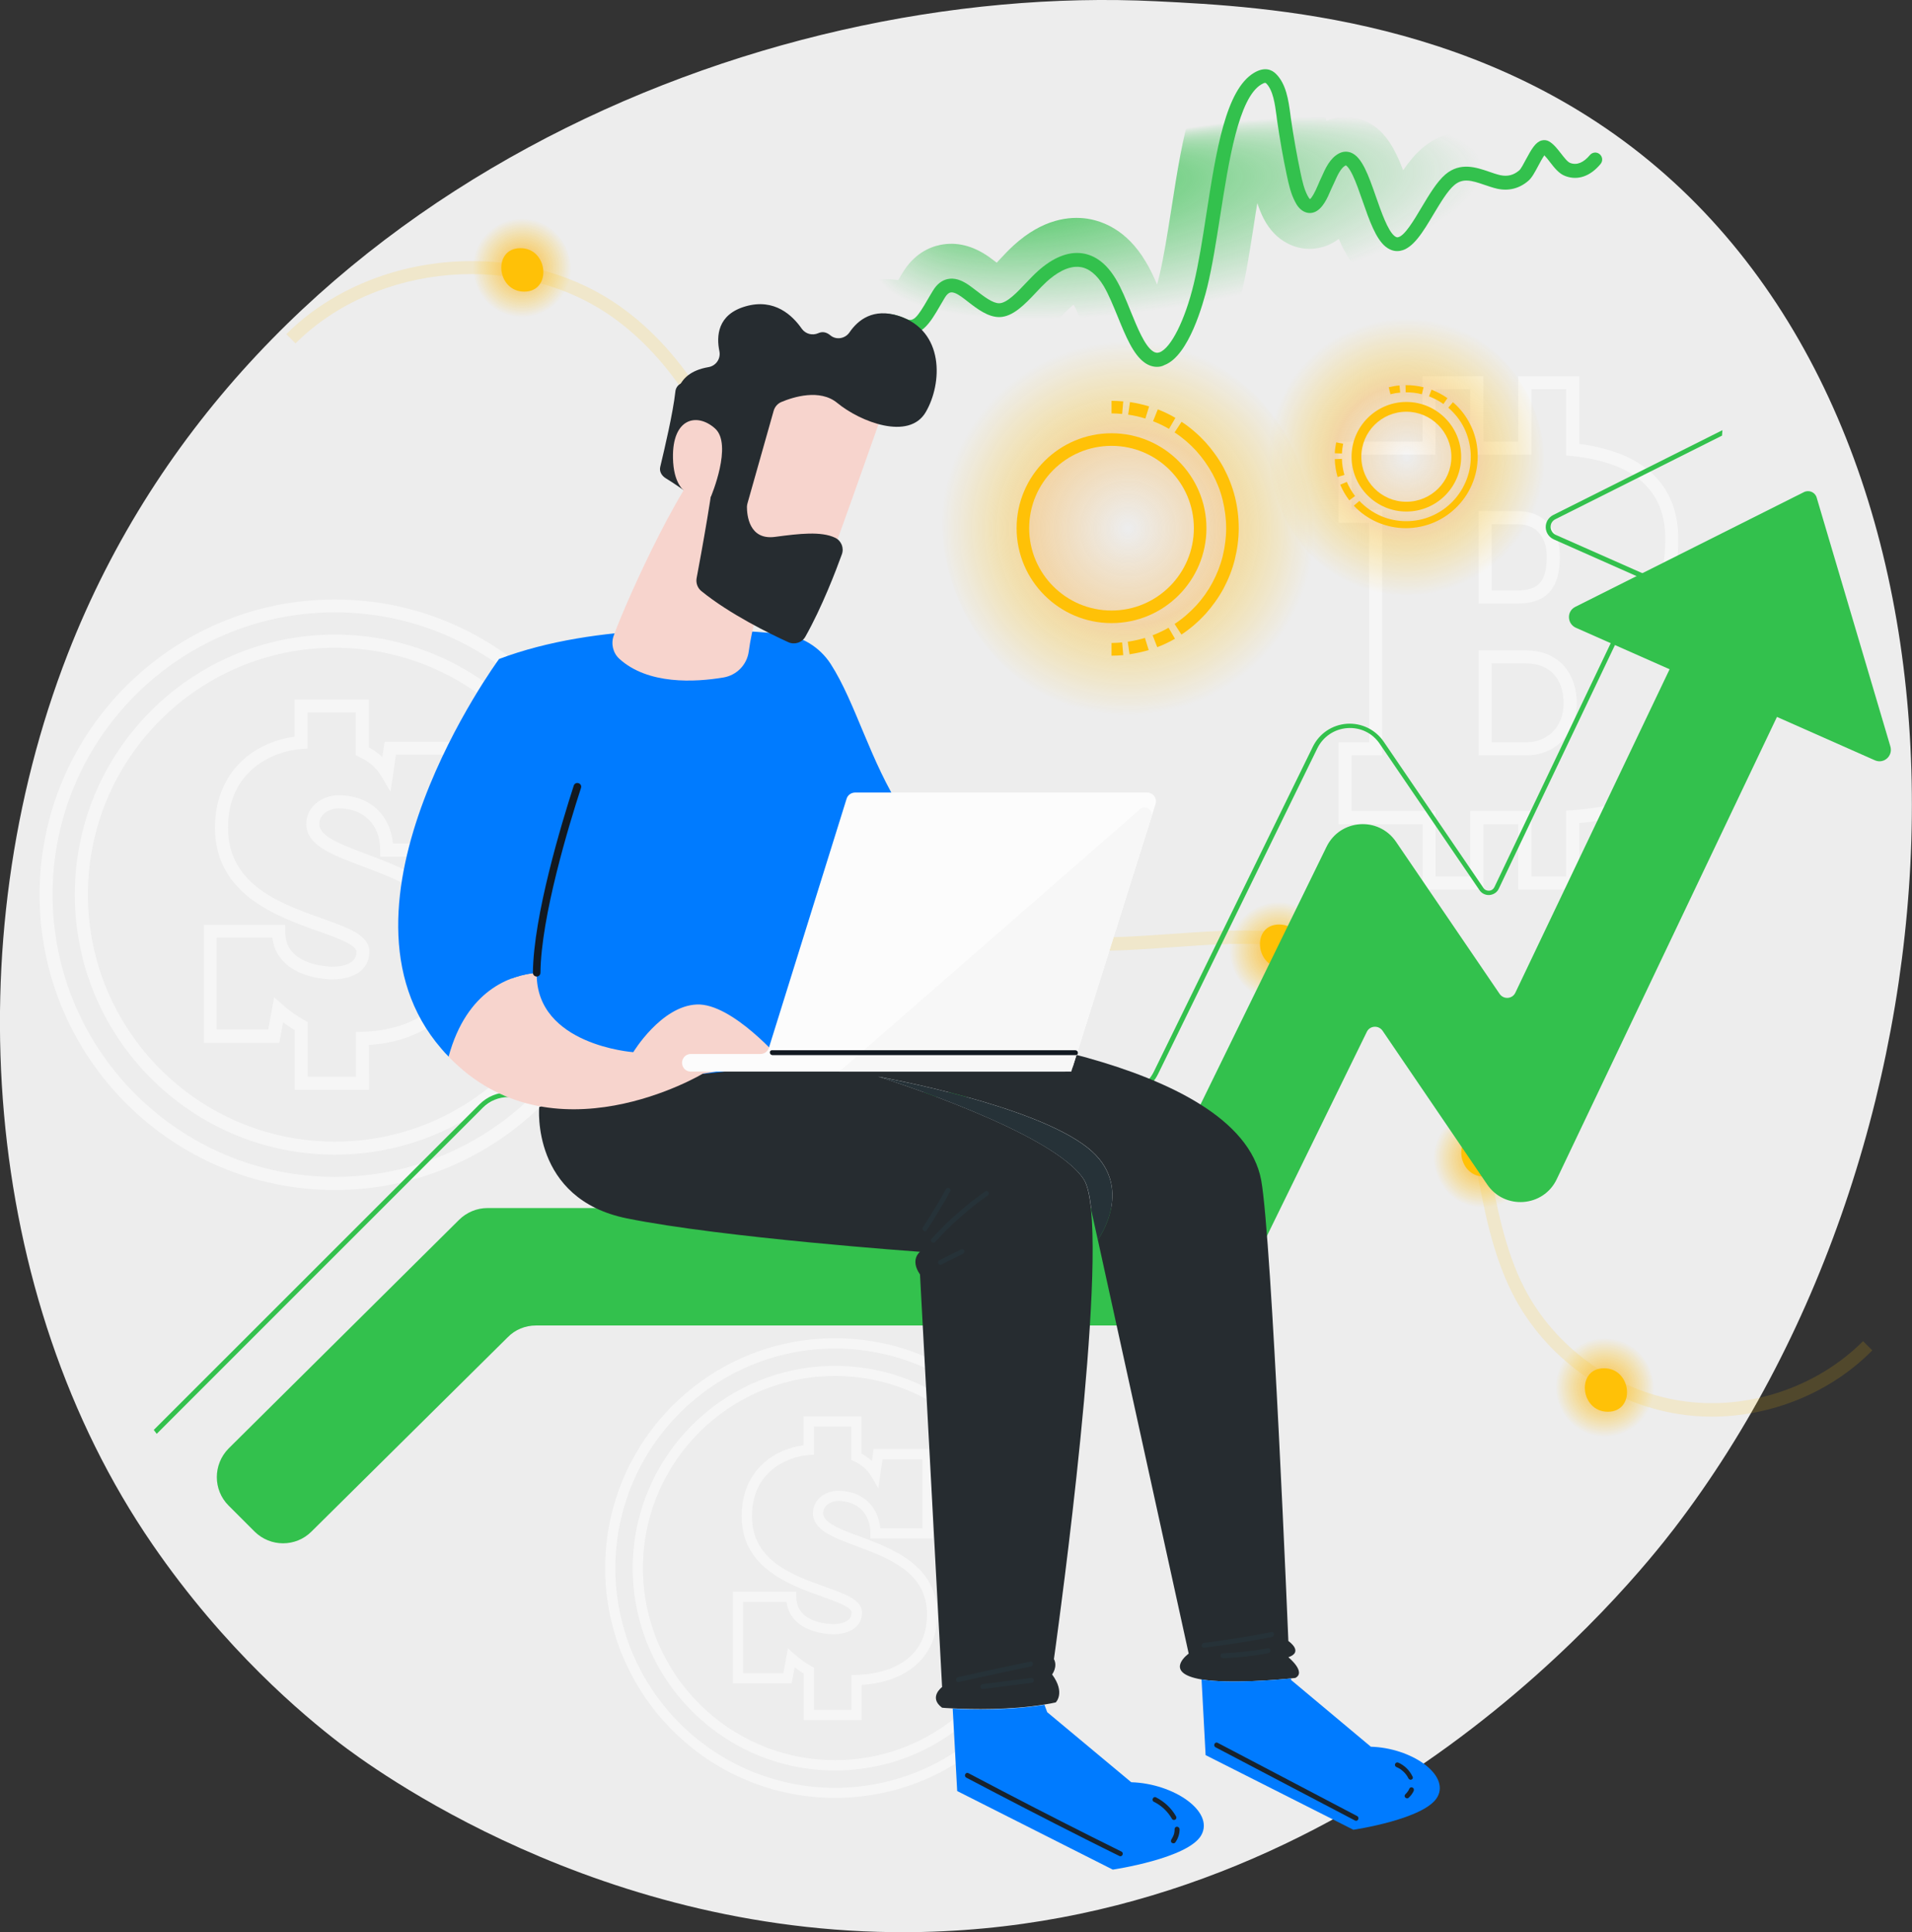<?xml version="1.0" encoding="utf-8"?>
<!-- Generator: Adobe Illustrator 24.0.2, SVG Export Plug-In . SVG Version: 6.00 Build 0)  -->
<svg version="1.1" id="Слой_1" xmlns="http://www.w3.org/2000/svg" xmlns:xlink="http://www.w3.org/1999/xlink" x="0px" y="0px"
	 width="1367.7px" height="1382.1px" viewBox="0 0 1367.7 1382.1" style="enable-background:new 0 0 1367.7 1382.1;"
	 xml:space="preserve">
<rect x="0" y="0" width="1367.7" height="1382.1" fill="#333333" stroke="none"/>
<style type="text/css">
	.st0{fill:#EDEDED;}
	.st1{opacity:0.5;}
	.st2{fill:#FFFFFF;}
	.st3{opacity:0.5;fill:#FFFFFF;enable-background:new    ;}
	.st4{opacity:0.15;}
	.st5{fill:#FFC107;}
	.st6{fill:url(#SVGID_1_);}
	.st7{fill:url(#SVGID_2_);}
	.st8{fill:url(#SVGID_3_);}
	.st9{fill:url(#SVGID_4_);}
	.st10{fill:url(#SVGID_5_);}
	.st11{fill:url(#SVGID_6_);}
	.st12{fill:#33C14D;}
	.st13{fill:url(#SVGID_7_);}
	.st14{fill:#D9ECF4;}
	.st15{fill:#262C30;}
	.st16{fill:#263238;}
	.st17{fill:#007BFF;}
	.st18{fill:#18232D;}
	.st19{fill:#F7D4CD;}
	.st20{fill:#121921;}
	.st21{fill:#FCFCFC;}
	.st22{fill:#F7F7F7;}
</style>
<path class="st0" d="M48.4,467.9C176.6,138.5,538.9-13.3,827.2,0.9c78.8,3.9,237.1,11.7,364.3,124.2
	c244.3,216.1,223.3,685.5,5.8,968.6c-28,36.4-222.2,281-537.3,288.2c-230.6,5.3-396.8-119.6-417.1-135.1
	c-25.6-19.7-81.9-66.5-133.9-142.2C-13.1,927-31.7,673.8,48.4,467.9z"/>
<g class="st1">
	<g>
		<path class="st2" d="M239.5,851.2C123,851.2,28.3,756.4,28.3,640c0-116.5,94.8-211.2,211.2-211.2c116.5,0,211.2,94.8,211.2,211.2
			C450.8,756.4,356,851.2,239.5,851.2z M239.5,438c-111.3,0-201.9,90.6-201.9,201.9s90.6,201.9,201.9,201.9s201.9-90.6,201.9-201.9
			S350.8,438,239.5,438z"/>
	</g>
	<g>
		<path class="st2" d="M239.5,825.9c-102.6,0-186-83.4-186-186s83.4-186,186-186s186,83.4,186,186S342.1,825.9,239.5,825.9z
			 M239.5,463.3c-97.4,0-176.6,79.2-176.6,176.6s79.2,176.7,176.6,176.7S416.1,737.4,416.1,640S336.9,463.3,239.5,463.3z"/>
	</g>
	<g>
		<g>
			<path class="st2" d="M264,779.5h-53.2v-42.7c-2.9-1.7-5.6-3.6-8.3-5.6l-2.7,14.7h-54v-84.3H204v4.7c0,20.4,20.8,24.5,33.2,25.2
				c6.5,0,17.8-1.4,17.8-10.6c0-5.1-14-10.1-27.5-14.9c-29.3-10.4-73.7-26.2-73.7-73.8c0-40.3,27.9-61.4,56.9-65.2v-26.6h53.2v34.2
				c3.6,2,6.8,4.3,9.6,6.9l1.6-10.9h54.2v82.2H272v-4.7c0-18.1-11.7-29.9-29.9-29.9c-5.5,0-13.7,3.6-13.7,11.2
				c0,8.9,15.6,14.7,33.7,21.5c30,11.2,71.2,26.6,71.2,71.6c0,44.9-35,62.8-69.4,64.9L264,779.5L264,779.5z M220.1,770.1h34.5v-32
				l4.6-0.1c15.2-0.3,64.8-5.2,64.8-55.7c0-38.5-34.6-51.4-65.1-62.8c-21.3-8-39.8-14.8-39.8-30.2c0-12.7,12-20.5,23-20.5
				c21.9,0,37,13.7,39,34.5h38.8v-63.5h-36.7l-3.8,26.6l-6.8-11.5c-3.3-5.6-8.5-10.1-15.4-13.4l-2.7-1.3v-30.6H220v25.8l-4.3,0.3
				c-19.5,1.4-52.6,14.9-52.6,56.3c0,41,37.4,54.3,67.4,65c18.8,6.7,33.7,12,33.7,23.7c0,12.5-10.2,19.9-27.4,19.9
				c-24.5-1.3-39.8-12.3-42-29.9H155v65.6h36.9l4.2-23l6.2,5.5c5,4.4,10,7.9,15.4,10.9l2.4,1.3L220.1,770.1L220.1,770.1z"/>
		</g>
	</g>
</g>
<path class="st3" d="M1129.6,636.3h-43.5v-46.8h-25v46.8h-43.5v-46.8h-60.1V531h21.9V374h-21.9v-58.1h60.1v-46.8h43.5v46.8h25v-46.8
	h43.5v48.4c58.4,7.6,70.9,40.8,70.9,67.8c0,30.1-7.9,46.5-29.3,58c26.9,11.5,42.1,34.6,42.1,64.9c0,50.5-25.9,75.5-83.7,80.5V636.3z
	 M1095.5,626.9h24.8v-47.1l4.4-0.3c55.6-3.8,79.3-25.1,79.3-71.5c0-40.8-29.1-54.9-46.5-59.8l-13.3-3.7l12.9-5.1
	c25.8-10.3,34.1-23.5,34.1-54.3c0-34.5-22.4-54.3-66.7-58.9l-4.2-0.4v-47.4h-24.8v46.8h-43.8v-46.8h-24.8v46.8h-60.1v39.4h21.9
	v175.7h-21.9v39.8h60.1v46.8h24.8v-46.8h43.8L1095.5,626.9L1095.5,626.9z M1092.6,540.3h-34.9v-75.1h33.8c22.1,0,36.4,14.9,36.4,38
	C1127.9,527.2,1109.7,540.3,1092.6,540.3z M1067,530.9h25.5c12.9,0,26-9.6,26-27.8c0-17.9-10.1-28.6-27.1-28.6H1067V530.9z
	 M1085.4,431.7h-27.7v-66.1h28.5c1.9,0,3.8,0.2,5.5,0.5c14.8,2.4,24.1,14.6,24.1,31.8c0,13.1-2.5,30.9-24.4,33.5
	C1089.6,431.6,1087.6,431.7,1085.4,431.7z M1067,422.4h18.4c1.8,0,3.4-0.1,4.8-0.3c11.7-1.4,16.2-8.2,16.2-24.2
	c0-12.4-6.1-20.9-16.4-22.6c-1.2-0.2-2.5-0.3-3.9-0.3H1067V422.4z"/>
<g class="st4">
	<path class="st5" d="M1224.5,1013.3c-8,0-16.1-0.6-24-1.9c-49.9-7.8-95.3-40.6-118.3-85.6c-14.8-28.9-20.9-62.1-26.8-94.1
		c-8.4-45.7-16.3-88.9-47.5-119.2c-29.7-28.7-75.1-40.4-143-36.7c-8.5,0.5-17.1,1.1-25.8,1.7c-43.7,3.1-88.9,6.3-130.6-9
		c-49.9-18.2-93-63.6-121.5-127.9c-15.1-34.2-25.5-70.7-35.5-106c-5.9-20.9-12.1-42.4-19.1-63.3c-23.1-68.2-53.7-115.3-93.6-144
		c-67-48-169-39.8-227.4,18.3l-6.6-6.6c61.5-61.2,169-69.9,239.5-19.3c41.6,29.8,73.3,78.4,97,148.6c7.1,21,13.3,42.7,19.2,63.7
		c9.9,35,20.2,71.1,35.1,104.7c27.4,61.9,68.6,105.5,116.1,122.9c39.8,14.5,84,11.4,126.7,8.4c8.7-0.6,17.3-1.2,25.9-1.7
		c44.4-2.4,108.4-1,150,39.3c33.4,32.4,42,79.1,50.2,124.2c5.8,31.4,11.7,63.9,25.9,91.5c21.8,42.3,64.5,73.2,111.5,80.6
		s97.1-8.9,130.8-42.6l6.6,6.6C1309.3,996.3,1266.9,1013.3,1224.5,1013.3z"/>
</g>
<radialGradient id="SVGID_1_" cx="1147.988" cy="44.41" r="35.312" gradientTransform="matrix(1 0 0 1 0 948)" gradientUnits="userSpaceOnUse">
	<stop  offset="1.629066e-02" style="stop-color:#FBB03B;stop-opacity:0.9"/>
	<stop  offset="0.123" style="stop-color:#FCB332;stop-opacity:0.803"/>
	<stop  offset="0.444" style="stop-color:#FEBB1A;stop-opacity:0.509"/>
	<stop  offset="0.744" style="stop-color:#FFBF0C;stop-opacity:0.234"/>
	<stop  offset="1" style="stop-color:#FFC107;stop-opacity:0"/>
</radialGradient>
<path class="st6" d="M1146.6,956.9c-10.1,0-19.1,3.9-25.4,11.1c-5.4,6.1-8.3,14.2-8.3,22.8c0,18.3,13.6,37.1,36.4,37.1
	c10.1,0,19.1-3.9,25.4-11.1c5.4-6.1,8.3-14.2,8.3-22.8C1183.1,975.8,1169.4,956.9,1146.6,956.9z"/>
<radialGradient id="SVGID_2_" cx="806.738" cy="-569.94" r="133.678" gradientTransform="matrix(1 0 0 1 0 948)" gradientUnits="userSpaceOnUse">
	<stop  offset="1.024209e-02" style="stop-color:#FBB03B;stop-opacity:0"/>
	<stop  offset="0.519" style="stop-color:#FBB03B;stop-opacity:0.4"/>
	<stop  offset="0.55" style="stop-color:#FCB42E;stop-opacity:0.374"/>
	<stop  offset="0.606" style="stop-color:#FDBA1C;stop-opacity:0.328"/>
	<stop  offset="0.675" style="stop-color:#FEBE10;stop-opacity:0.271"/>
	<stop  offset="0.768" style="stop-color:#FFC009;stop-opacity:0.193"/>
	<stop  offset="1" style="stop-color:#FFC107;stop-opacity:0"/>
</radialGradient>
<path class="st7" d="M801.6,243.5c-38.3,0-72.5,14.9-96.2,42c-20.3,23.2-31.5,53.9-31.5,86.5c0,69.1,51.6,140.6,137.9,140.6
	c38.3,0,72.5-14.9,96.2-42c20.3-23.2,31.5-53.9,31.5-86.5C939.5,315,887.9,243.5,801.6,243.5z"/>
<radialGradient id="SVGID_3_" cx="1006.227" cy="-621.04" r="99.171" gradientTransform="matrix(1 0 0 1 0 948)" gradientUnits="userSpaceOnUse">
	<stop  offset="1.024209e-02" style="stop-color:#FBB03B;stop-opacity:0"/>
	<stop  offset="0.519" style="stop-color:#FBB03B;stop-opacity:0.4"/>
	<stop  offset="0.55" style="stop-color:#FCB42E;stop-opacity:0.374"/>
	<stop  offset="0.606" style="stop-color:#FDBA1C;stop-opacity:0.328"/>
	<stop  offset="0.675" style="stop-color:#FEBE10;stop-opacity:0.271"/>
	<stop  offset="0.768" style="stop-color:#FFC009;stop-opacity:0.193"/>
	<stop  offset="1" style="stop-color:#FFC107;stop-opacity:0"/>
</radialGradient>
<path class="st8" d="M1002.4,227.1c-28.4,0-53.8,11.1-71.3,31.2c-15.1,17.2-23.3,40-23.3,64.2c0,51.2,38.3,104.4,102.3,104.4
	c28.4,0,53.8-11.1,71.3-31.2c15.1-17.2,23.3-40,23.3-64.2C1104.8,280.1,1066.5,227.1,1002.4,227.1z"/>
<radialGradient id="SVGID_4_" cx="1060.688" cy="-119.49" r="35.276" gradientTransform="matrix(1 0 0 1 0 948)" gradientUnits="userSpaceOnUse">
	<stop  offset="1.629066e-02" style="stop-color:#FBB03B;stop-opacity:0.9"/>
	<stop  offset="0.123" style="stop-color:#FCB332;stop-opacity:0.803"/>
	<stop  offset="0.444" style="stop-color:#FEBB1A;stop-opacity:0.509"/>
	<stop  offset="0.744" style="stop-color:#FFBF0C;stop-opacity:0.234"/>
	<stop  offset="1" style="stop-color:#FFC107;stop-opacity:0"/>
</radialGradient>
<path class="st9" d="M1059.3,793c-10.1,0-19.1,3.9-25.4,11.1c-5.4,6.1-8.3,14.2-8.3,22.8c0,18.3,13.6,37.1,36.4,37.1
	c10.1,0,19.1-3.9,25.4-11.1c5.4-6.1,8.3-14.2,8.3-22.8C1095.8,811.9,1082.1,793,1059.3,793z"/>
<radialGradient id="SVGID_5_" cx="914.688" cy="-267.59" r="35.276" gradientTransform="matrix(1 0 0 1 0 948)" gradientUnits="userSpaceOnUse">
	<stop  offset="1.629066e-02" style="stop-color:#FBB03B;stop-opacity:0.9"/>
	<stop  offset="0.123" style="stop-color:#FCB332;stop-opacity:0.803"/>
	<stop  offset="0.444" style="stop-color:#FEBB1A;stop-opacity:0.509"/>
	<stop  offset="0.744" style="stop-color:#FFBF0C;stop-opacity:0.234"/>
	<stop  offset="1" style="stop-color:#FFC107;stop-opacity:0"/>
</radialGradient>
<path class="st10" d="M913.3,644.9c-10.1,0-19.1,3.9-25.4,11.1c-5.4,6.1-8.3,14.2-8.3,22.8c0,18.3,13.6,37.1,36.4,37.1
	c10.1,0,19.1-3.9,25.4-11.1c5.4-6.1,8.3-14.2,8.3-22.8C949.7,663.8,936.1,644.9,913.3,644.9z"/>
<g>
	
		<radialGradient id="SVGID_6_" cx="1092.606" cy="-4399.104" r="250.554" fx="842.143" fy="-4392.36" gradientTransform="matrix(0.561 0.103 -0.66 0.27 -2673.006 1231.086)" gradientUnits="userSpaceOnUse">
		<stop  offset="0" style="stop-color:#33C14D"/>
		<stop  offset="1" style="stop-color:#33C14D;stop-opacity:0"/>
	</radialGradient>
	<path class="st11" d="M1160.3,91.2c-8.9-7.4-20.8-8.8-30.8-4.6c-2.5-2.5-5.5-4.9-9.1-7c-5.1-2.9-10.8-4.4-16.5-4.3l-2.5-2.5
		l-2.1,2.9c-1.2,0.2-2.4,0.5-3.6,0.8c-12.9,3.6-19.5,13.4-24.4,22.2c-10.9-3.7-33.2-10.1-53.6,7c-5.4,4.5-9.9,10.2-14,16.1
		c-5.9-15.5-13.3-29.9-28.5-35.8c-8.7-3.4-18-3.2-26.5,0.4c-0.3-1.7-0.5-3.5-0.8-5.2c-0.1-0.9-0.2-1.8-0.4-2.7v-0.1
		c-1.6-12-4-30.2-17.7-43.5c-12.4-12.1-30-13.7-45.9-4.2c-30.3,18.1-37.6,64.8-46,118.8c-2.8,17.7-5.4,34.3-8.6,47.8
		c-0.5,2.2-1.1,4.3-1.6,6.3c-2.5-5.9-5.2-11.7-8.5-17c-13.1-21.8-29.9-28.4-41.6-30.2c-12.4-1.8-31.6,0-52.6,19.2
		c-3.4,3.1-6.6,6.5-9.5,9.6c-0.7,0.8-1.6,1.7-2.5,2.7c-1.7-1.3-3.6-2.7-5.5-4.1c-11.5-8.1-23.3-11-35-8.6c-7.8,1.6-18.7,6.4-26.9,20
		c-1.1,1.8-2.1,3.5-3.1,5.2c-10.1-1.7-19.7-0.5-28.8,3.8c-8.5,4-15.2,10-21.8,16.6c-18-16.7-37.6-17.6-51.3-16.6
		c-8,0.6-15.3,4.2-20.5,10.3c-5.3,6.1-7.8,13.8-7.3,21.8c0.6,8,4.2,15.3,10.3,20.6c6.1,5.2,13.8,7.8,21.8,7.2
		c5.5-0.4,5.6-0.3,7.9,2.6c10.5,12.8,22.8,19.6,36.6,20.1c14.4,0.6,27.8-5.7,40.8-19.2c1.2-1.2,3.8-3.9,6.1-6.2
		c14.3,5.4,28.9,2.8,40.6-7.3c3.9-3.3,7-7.2,9.8-11.1c7.6,4.9,17.1,9.3,28.5,9.1c20.2-0.4,33.9-14.9,43.9-25.6
		c2.3-2.5,4.5-4.8,6.3-6.4c0.9-0.9,1.8-1.6,2.6-2.1c2.5,4.3,5.4,11.3,8.1,18.1c6.8,16.7,13.9,34,28.1,44c7,4.9,15,7.5,23.2,7.5
		c4.8,0,9.6-0.9,14.2-2.6c14.2-5.4,25.6-18.3,34.9-39.5c5.8-13.3,9.5-27,11.2-33.9c3.8-15.8,6.6-33.7,9.5-52.6
		c0.7-4.5,1.4-9.1,2.2-13.7c1.2,3.6,2.6,7.3,4.5,11c4.2,8.1,9.9,14.1,17.1,17.8c8.6,4.5,18.3,5.1,27.3,1.9c3.5-1.3,6.6-3,9.4-5.1
		c4.3,10.1,9.5,19.1,17.5,25.5c8.9,7.2,19.8,10.1,30.6,8.1c20.4-3.7,31.3-21.9,40.8-38c1.8-3,4.2-7.1,6.4-10.4
		c0.1,0,0.2,0.1,0.3,0.1c3.3,1.1,7.4,2.5,11.9,3.5c15.8,3.5,31.3-0.3,43.6-10.8c0.8,0.3,1.5,0.6,2.3,0.9
		c18.8,6.7,38.5,0.7,52.7-16.2C1174.7,120.7,1173,101.8,1160.3,91.2z"/>
	<path class="st12" d="M827.6,262.4c-3,0-6-1-8.8-3c-8.2-5.8-13.6-19-19.3-33c-3.2-7.8-6.5-15.9-10-21.8
		c-4.9-8.1-10.5-12.7-16.7-13.6c-8.9-1.3-17.9,4.9-24,10.4c-2.4,2.2-5,4.9-7.6,7.7c-8.1,8.6-16.6,17.5-26.2,17.7
		c-8.1,0.1-15.8-5.7-22.6-11c-1.7-1.3-3.3-2.6-4.9-3.7c-3.3-2.3-5.8-3.3-7.6-2.9c-1.4,0.3-2.8,1.6-4.1,3.8c-1.1,1.9-2.2,3.8-3.3,5.6
		c-7.1,12.3-14.5,25-28.6,18.5c-12.1-5.6-16.1-3-31.4,12.9c-7.9,8.2-14.9,11.9-21.9,11.6c-6.4-0.3-12.4-3.9-18.2-11
		c-8.8-10.8-17.7-12.5-29-11.7c-2.8,0.2-5.1-1.9-5.3-4.6c-0.2-2.8,1.9-5.1,4.6-5.3c12.2-0.9,25.3,0.4,37.5,15.3
		c3.9,4.8,7.5,7.2,10.9,7.4c3.9,0.2,8.5-2.6,14.3-8.6c14-14.5,23.2-24.1,42.8-15c5.1,2.4,7.8-0.7,15.7-14.4c1.1-1.8,2.2-3.8,3.4-5.7
		c2.8-4.7,6.4-7.5,10.6-8.4c4.7-1,9.7,0.5,15.4,4.5c1.7,1.2,3.5,2.6,5.2,3.9c5.5,4.2,11.7,9,16.3,8.9c5.5-0.1,12.8-7.8,19.2-14.6
		c2.7-2.8,5.5-5.8,8.2-8.2c10.9-9.9,22-14.4,32.1-12.9c9.3,1.4,17.3,7.5,23.8,18.3c4,6.6,7.4,15,10.7,23.2c4.9,12,10,24.5,15.8,28.5
		c1.7,1.2,3.2,1.4,4.9,0.8c8.2-3.1,18.2-23.2,24.4-48.9c3.5-14.5,6.2-31.6,9-49.8c7.1-45.8,13.9-89.1,34.1-101.2
		c7.7-4.6,12.7-2.2,15.6,0.6c7.5,7.3,9.1,19.3,10.4,28.9c0.1,1.1,0.3,2.1,0.4,3.1c1.9,13,4.2,26.1,6.9,38.9c1.3,6.1,2.5,11.5,5,16.3
		c0.7,1.3,1.2,2.1,1.8,2.5c1.3-1,3.3-4.4,5.8-10.3c0.4-1,0.8-1.9,1.1-2.6c0.4-0.9,0.9-1.9,1.4-3c2.6-5.9,5.9-13.3,12.3-16.7
		c2.8-1.5,5.8-1.7,8.7-0.6c7.9,3.1,12.5,16.2,17.8,31.4c4,11.4,8.5,24.3,13.3,28.2c1.4,1.1,2.2,1,2.5,0.9
		c4.7-0.8,11.5-12.3,16.9-21.4c5.4-9,10.9-18.3,17.1-23.6c10.6-8.9,22-5,31.1-1.9c2.8,1,5.5,1.9,8.1,2.5c5.2,1.1,9.6,0,13.6-3.5
		c1.1-0.9,3.3-5,4.7-7.7c4.1-7.6,6.9-12.4,11.2-13.6c1.8-0.5,3.7-0.3,5.3,0.6c3.5,2,6.1,5.5,8.7,8.8c2.2,2.8,4.6,6,6.6,6.7
		c4.7,1.7,9.4-0.2,14-5.7c1.8-2.1,4.9-2.4,7-0.6c2.1,1.8,2.4,4.9,0.6,7c-7.3,8.8-16.2,11.9-25,8.7c-4.8-1.7-8-6-11.2-10.1
		c-1.3-1.7-2.7-3.5-4-4.8c-1.4,2-3.2,5.3-4.4,7.6c-2.4,4.5-4.5,8.4-6.9,10.5c-6.4,5.6-14.1,7.6-22.4,5.8c-3.1-0.7-6.2-1.8-9.2-2.8
		c-9.3-3.2-15.4-4.9-21.4,0.1c-4.9,4.1-10,12.7-15,21c-7.5,12.6-14.6,24.5-23.8,26.1c-2.6,0.5-6.4,0.3-10.5-3
		c-7-5.7-11.6-18.8-16.4-32.6c-2.4-6.9-4.7-13.5-7.1-18.5c-3-6.2-4.7-6.9-4.9-7c0,0-0.1,0-0.3,0.1c-3.4,1.8-5.9,7.5-7.9,12
		c-0.5,1.1-1,2.2-1.5,3.2c-0.3,0.6-0.6,1.3-1,2.2c-2.3,5.5-5.9,13.8-11.9,16c-2.5,0.9-5,0.7-7.4-0.5c-3.3-1.7-5.2-4.8-6.3-7
		c-3.1-5.9-4.5-12.3-5.9-18.8c-2.8-13.1-5.1-26.4-7-39.6c-0.1-1-0.3-2.1-0.4-3.2c-1.1-8.1-2.4-18.2-7.4-23.1
		c-0.4-0.3-0.8-0.8-3.5,0.8C886,70.1,879,115,872.8,154.6c-2.9,18.4-5.6,35.8-9.2,50.6c-2.8,11.4-13.1,49.3-30.6,55.9
		C831.2,262.1,829.4,262.4,827.6,262.4z"/>
</g>
<radialGradient id="SVGID_7_" cx="373.388" cy="-756.39" r="35.276" gradientTransform="matrix(1 0 0 1 0 948)" gradientUnits="userSpaceOnUse">
	<stop  offset="1.629066e-02" style="stop-color:#FBB03B;stop-opacity:0.9"/>
	<stop  offset="0.367" style="stop-color:#FDB822;stop-opacity:0.58"/>
	<stop  offset="0.745" style="stop-color:#FEBF0E;stop-opacity:0.233"/>
	<stop  offset="1" style="stop-color:#FFC107;stop-opacity:0"/>
</radialGradient>
<path class="st13" d="M372,156.1c-10.1,0-19.1,3.9-25.4,11.1c-5.4,6.1-8.3,14.2-8.3,22.8c0,18.3,13.6,37.1,36.4,37.1
	c10.1,0,19.1-3.9,25.4-11.1c5.4-6.1,8.3-14.2,8.3-22.8C408.4,175,394.8,156.1,372,156.1z"/>
<g>
	<path class="st12" d="M363.8,784.7h438.2c11.1,0,21.5-6.4,26.4-16.5l113.9-232.9c4.1-8.4,12.2-13.8,21.4-14.5
		c9.3-0.7,18.1,3.5,23.3,11.3l71.3,104.6c1.6,2.4,4.4,3.7,7.2,3.5c2.9-0.3,5.4-1.9,6.6-4.5l106-222.3l0.8-1.6l-66-29.2
		c-2.2-1-3.6-3.1-3.7-5.5c-0.1-2.5,1.2-4.6,3.4-5.7l119.2-59.8c0.1-1.3,0.2-2.7,0.3-3.9l-121.1,60.7c-3.3,1.7-5.4,5.1-5.3,8.8
		c0.1,3.8,2.3,7,5.7,8.6l62.9,27.9L1069,634.5c-0.7,1.5-2.1,2.5-3.8,2.6c-1.6,0.1-3.2-0.6-4.1-2l-71.3-104.6
		c-6-8.7-15.9-13.5-26.4-12.8c-10.5,0.8-19.6,6.9-24.3,16.4L825.3,766.7c-4.3,8.8-13.5,14.6-23.3,14.6H363.8
		c-7.9,0-15.3,3.1-20.8,8.6l-233,232.9c0.7,0.9,1.4,1.9,2.1,2.8l233.3-233.3C350.3,787.4,356.8,784.7,363.8,784.7z"/>
</g>
<g>
	<path class="st5" d="M372.3,177.5c-20.1,0-17.2,31.1,2.7,31.1C395,208.6,392.2,177.5,372.3,177.5z"/>
</g>
<g>
	<path class="st5" d="M1059,810.5c-20.1,0-17.2,31.1,2.7,31.1C1081.7,841.5,1078.9,810.5,1059,810.5z"/>
</g>
<g>
	<path class="st5" d="M1147.4,978.7c-20.1,0-17.2,31.1,2.7,31.1C1170.2,1009.8,1167.4,978.7,1147.4,978.7z"/>
</g>
<g>
	<path class="st5" d="M915,661.3c-20.1,0-17.2,31.1,2.7,31.1C937.8,692.4,935,661.3,915,661.3z"/>
</g>
<g>
	<path class="st14" d="M596,541.7c-20.1,0-17.2,31.1,2.7,31.1C618.7,572.8,615.9,541.7,596,541.7z"/>
</g>
<g>
	<path class="st3" d="M597.3,1286c-90.6,0-164.4-73.7-164.4-164.4c0-90.6,73.7-164.4,164.4-164.4c90.6,0,164.4,73.7,164.4,164.4
		C761.7,1212.3,687.9,1286,597.3,1286z M597.3,964.6c-86.6,0-157.1,70.5-157.1,157.1s70.5,157.1,157.1,157.1s157.1-70.5,157.1-157.1
		C754.4,1035,683.9,964.6,597.3,964.6z"/>
	<path class="st3" d="M597.3,1266.4c-79.8,0-144.7-64.9-144.7-144.7c0-79.8,64.9-144.7,144.7-144.7S742,1041.9,742,1121.7
		S677.1,1266.4,597.3,1266.4z M597.3,984.2c-75.8,0-137.4,61.7-137.4,137.4c0,75.8,61.7,137.4,137.4,137.4
		c75.8,0,137.4-61.7,137.4-137.4C734.8,1045.9,673.1,984.2,597.3,984.2z"/>
	<g class="st1">
		<g>
			<path class="st2" d="M616.3,1230.3h-41.4V1197c-2.2-1.3-4.4-2.8-6.5-4.4l-2.1,11.5h-42v-65.6h45.3v3.6
				c0,15.9,16.2,19.1,25.8,19.6c5.1,0,13.8-1.1,13.8-8.2c0-4-10.9-7.8-21.4-11.6c-22.8-8.1-57.3-20.4-57.3-57.4
				c0-31.3,21.7-47.8,44.3-50.7v-20.7h41.4v26.6c2.8,1.5,5.3,3.3,7.5,5.3l1.2-8.5h42.3v63.9h-44.6v-3.6c0-14.1-9.1-23.2-23.2-23.2
				c-4.3,0-10.6,2.8-10.6,8.7c0,6.9,12.1,11.5,26.2,16.7c23.4,8.7,55.4,20.7,55.4,55.7c0,34.9-27.3,48.9-54,50.5v25.1H616.3z
				 M582.2,1223h26.9v-24.9l3.6-0.1c11.8-0.2,50.4-4,50.4-43.3c0-29.9-26.9-40-50.7-48.9c-16.6-6.2-30.9-11.5-30.9-23.5
				c0-9.9,9.3-16,17.9-16c17,0,28.8,10.7,30.3,26.9h30.2v-49.4h-28.6l-3,20.7l-5.3-8.9c-2.6-4.3-6.6-7.9-12-10.4l-2.1-1v-23.8h-26.7
				v20.1l-3.4,0.2c-15.2,1.1-40.9,11.6-40.9,43.8c0,31.9,29.1,42.2,52.5,50.6c14.6,5.2,26.2,9.3,26.2,18.4c0,9.7-8,15.5-21.3,15.5
				c-19.1-1-30.9-9.6-32.7-23.2h-31v51.1h28.7l3.3-17.9l4.8,4.3c3.9,3.4,7.8,6.2,11.9,8.5l1.9,1V1223z"/>
		</g>
	</g>
</g>
<path class="st12" d="M1341.1,543.8l-70-31l-157.5,330.6c-9.5,20.1-37.3,22.2-49.8,3.8L989,737.3c-2.9-4.2-9.2-3.7-11.3,0.8
	L882.8,932c-4.8,9.9-14.9,16.1-25.9,16.1H383.4c-7.7,0-15,3-20.3,8.5l-140.3,138.9c-11.2,11.2-29.4,11.2-40.7,0l-18.6-18.6
	c-11.2-11.2-11.2-29.4,0-40.8l164.8-163.5c5.4-5.4,12.8-8.5,20.3-8.5h455.9c11,0,21.1-6.2,25.9-16.1l118.5-242.3
	c9.7-19.9,37.2-21.9,49.7-3.6l74.1,108.8c2.9,4.2,9.2,3.7,11.3-0.9l110.3-231.3l-67.1-29.7c-6.3-2.9-6.6-11.8-0.4-14.9l163.6-82.1
	c3.7-1.8,8,0.1,9.1,3.9l52.7,177.9C1354.3,540.7,1347.5,546.7,1341.1,543.8z"/>
<g>
	<path class="st15" d="M859.6,1201.3c-1.7-0.3-3.3-0.6-4.8-1c-21.3-5.5-4.5-17.5-4.5-17.5l-65-296c0,0,27.8-38.3-7.4-66
		c-38.9-30.7-145.5-49.9-149.7-50.7c4.7,1.5,125.3,39.4,147.1,73.6c2.5,4,4.2,11.5,5.2,21.7v0.1c7.6,79.5-26.6,321.2-26.6,321.2
		c2.9,5.5-1.3,11-1.3,11c9.7,13.2,2.6,20,2.6,20c-2.6,0.6-5.3,1.1-8,1.5c-24.8,4.1-52.5,3.5-65.6,2.8c-4.9-0.2-7.7-0.5-7.7-0.5
		c-10-7.4,0-14.8,0-14.8l-15.8-295.1c-7.4-10.7,0-16.2,0-16.2s-140.8-10-209.6-23.9s-62.8-79.6-62.8-79.6l116.4-47.2
		c8.2,2.6,13,4,13,4l2-4.6c0,0,26.5,10.7,48-7c0,0,30.3,19.4,38.3,17.9c3.8-0.7-0.8-9.5-6.7-18.5c1,0.9,20.6,20,24.4,9.8
		c0.9-2.4-0.1-5.6-2.2-9c0.1-0.4,0.3-0.9,0.6-1.5h7.5h20.2h11.2h7.2c0,0,220.4,19.4,236.6,108.6c7.6,42.2,19.4,329.4,19.4,329.4
		s11.3,7.7,0,11.6c0,0,13,10.6,5,14.8c0,0-1,0.1-2.8,0.3C913.7,1201.6,879.3,1204.5,859.6,1201.3z"/>
	<path class="st16" d="M777.9,820.9c35.2,27.8,7.4,66,7.4,66l-4.7-21.3v-0.1c-1-10.2-2.7-17.7-5.2-21.7
		c-21.9-34.2-142.5-72.2-147.2-73.6C632.5,770.9,739.1,790.2,777.9,820.9z"/>
	<path class="st16" d="M704.7,852.2c-14,9.9-26.9,21.3-38.4,33.9c-1.5,1.7,1.2,3.9,2.7,2.2c11.3-12.5,24-23.6,37.7-33.3
		C708.5,853.7,706.5,850.9,704.7,852.2z"/>
	<path class="st16" d="M676.6,850.6c-5.1,9.3-10.6,18.4-16.4,27.2c-1.2,1.9,1.4,4.1,2.7,2.2c6-9.1,11.6-18.5,16.9-28
		C680.8,850.1,677.7,848.7,676.6,850.6z"/>
	<path class="st16" d="M689.8,894.6c-0.3-0.8-1.4-1.4-2.2-1l-15.5,7.8c-0.8,0.4-1.4,1.3-1,2.2c0.3,0.8,1.4,1.4,2.2,1
		c5.2-2.6,10.3-5.2,15.5-7.8C689.6,896.4,690.2,895.6,689.8,894.6z"/>
	<path class="st17" d="M980.6,1249.4c28.8,0.8,56.4,19.8,47.7,35.8c-8.7,16-60.2,23.6-60.2,23.6l-105.7-53.4l-2.9-54.1
		c19.7,3.2,54.1,0.2,64-0.7l0.1,1.1L980.6,1249.4z"/>
	<path class="st17" d="M809.2,1274.8c30.3,0.9,59.4,20.8,50.2,37.7c-9.1,16.8-63.4,24.8-63.4,24.8l-111.3-56.2l-3.2-58.9
		c13.2,0.7,40.8,1.3,65.6-2.8l2,5.3L809.2,1274.8z"/>
	<path class="st18" d="M841.2,1299.1c-3.3-5.8-8.4-10.5-14.3-13.5c-2-1-3.5,2.2-1.5,3.2c5.5,2.7,10,7,13,12.3
		c0.5,0.8,1.7,0.9,2.4,0.4C841.6,1300.9,841.7,1299.9,841.2,1299.1z"/>
	<path class="st18" d="M841.8,1306.6c-1,0.1-1.6,0.9-1.6,1.9c0,0.2,0,0.3,0,0.5c0,0.1,0,0.3,0,0.3c0,0.3-0.1,0.6-0.1,1
		c-0.1,0.4-0.1,0.7-0.2,1.1c0,0.1-0.1,0.3-0.1,0.4c0,0,0,0.2-0.1,0.3c-0.2,0.7-0.5,1.3-0.8,1.9c-0.1,0.3-0.3,0.6-0.5,0.9
		c0,0.1-0.1,0.1-0.1,0.2l0,0c-0.1,0.2-0.2,0.3-0.3,0.5c-0.5,0.7-0.6,1.9,0.2,2.5c0.7,0.5,1.9,0.6,2.5-0.2c2-2.8,3.1-6.1,3.1-9.5
		C843.7,1307.3,842.7,1306.5,841.8,1306.6z"/>
	<path class="st18" d="M1010.5,1270.9c-2.1-4.5-5.7-8.1-10.2-10.1c-0.8-0.4-1.9-0.1-2.3,0.8c-0.4,0.8-0.1,1.9,0.8,2.3
		c0.5,0.2,1,0.5,1.5,0.7c0.2,0.1,0.5,0.3,0.7,0.4l0.2,0.1c0.1,0,0.1,0.1,0.2,0.1c0.9,0.6,1.7,1.3,2.5,2c0.2,0.2,0.4,0.4,0.6,0.6l0,0
		l0,0c0.1,0.1,0.2,0.2,0.3,0.3c0.3,0.4,0.7,0.8,1,1.2c0.3,0.4,0.6,0.9,0.9,1.3c0.1,0.1,0.1,0.2,0.2,0.4c0,0,0.2,0.5,0.1,0.1
		c0.1,0.3,0.3,0.5,0.4,0.8c0.4,0.8,1.3,1.4,2.2,1C1010.3,1272.8,1011,1271.8,1010.5,1270.9z"/>
	<path class="st18" d="M1011.3,1279.6c-0.1-0.4-0.5-0.8-0.9-1c-0.8-0.4-1.9-0.1-2.3,0.8c-0.2,0.6-0.5,1.1-0.8,1.6
		c-0.5,0.8-1.2,1.6-1.9,2.3l0.1-0.1c-0.3,0.3-0.6,0.6-0.7,1.1c-0.1,0.4,0,1,0.3,1.3s0.7,0.6,1.1,0.7c0.4,0.1,1,0,1.3-0.3
		c1.6-1.4,2.9-3.1,3.8-5.1C1011.4,1280.5,1011.4,1280,1011.3,1279.6z"/>
	<path class="st18" d="M970.8,1299c-25.8-13.6-51.7-27.1-77.5-40.7l-22.3-11.7c-2-1-3.5,2.1-1.5,3.2c25.8,13.6,51.7,27.1,77.5,40.7
		l22.3,11.7C971.3,1303.2,972.8,1300.1,970.8,1299z"/>
	<path class="st18" d="M802.2,1324.4c-28.7-14.2-57.2-28.7-85.5-43.5c-8-4.2-16-8.4-24-12.6c-2-1-3.5,2.1-1.5,3.2
		c28.3,14.9,56.7,29.6,85.3,44c8.1,4.1,16.2,8.1,24.3,12.1C802.7,1328.5,804.2,1325.4,802.2,1324.4z"/>
	<path class="st16" d="M737.1,1188.5c-17.2,3.5-34.5,7.2-51.7,11.1c-2.2,0.5-1.9,4,0.3,3.5c17.2-3.8,34.4-7.5,51.7-11.1
		C739.6,1191.5,739.3,1188,737.1,1188.5z"/>
	<path class="st16" d="M737.7,1200.2c-11.6,1.5-23.2,2.9-34.8,4.4c-2.2,0.3-1.9,3.8,0.3,3.5c11.6-1.5,23.2-2.9,34.8-4.4
		C740.2,1203.4,739.9,1199.9,737.7,1200.2z"/>
	<path class="st16" d="M909.5,1167.4c-16,3.1-32.2,5.7-48.4,7.7c-2.2,0.3-1.9,3.7,0.3,3.5c16.2-2,32.3-4.6,48.4-7.7
		C912,1170.4,911.7,1167,909.5,1167.4z"/>
	<path class="st16" d="M906.9,1179c-10.7,1.9-21.4,3.1-32.3,3.6c-2.2,0.1-1.9,3.6,0.3,3.5c10.8-0.4,21.6-1.6,32.3-3.6
		C909.4,1182.1,909.1,1178.6,906.9,1179z"/>
</g>
<g>
	<g>
		<g>
			<path class="st5" d="M795.1,445.7c-37.4,0-67.9-30.5-67.9-67.9c0-37.4,30.5-67.9,67.9-67.9c37.4,0,67.9,30.5,67.9,67.9
				C863,415.3,832.6,445.7,795.1,445.7z M795.1,318.9c-32.5,0-58.9,26.4-58.9,58.9c0,32.5,26.4,58.9,58.9,58.9s58.9-26.4,58.9-58.9
				C854,345.3,827.6,318.9,795.1,318.9z"/>
		</g>
		<path class="st5" d="M840.2,446.3c5.7-3.7,10.8-8.2,15.4-13.1c4.6-5,8.5-10.5,11.7-16.5s5.7-12.3,7.3-18.8
			c1.6-6.6,2.5-13.3,2.5-20.1c0-6.8-0.9-13.5-2.5-20.1s-4.1-12.9-7.3-18.8s-7.2-11.5-11.7-16.5c-4.6-5-9.7-9.4-15.4-13.1l5-7.6
			c6.3,4.1,12,9.1,17.1,14.6c5,5.6,9.4,11.7,13,18.3c3.5,6.6,6.3,13.7,8.1,20.9c1.8,7.3,2.7,14.8,2.7,22.3s-1,15-2.8,22.3
			s-4.6,14.3-8.1,20.9c-3.6,6.6-8,12.7-13,18.3c-5.1,5.5-10.8,10.5-17.1,14.6L840.2,446.3z M824.8,301.3c3.9,1.5,7.7,3.3,11.4,5.5
			l4.6-7.9c-4-2.4-8.3-4.4-12.6-6.1L824.8,301.3z M807,296.6c4.2,0.6,8.3,1.5,12.3,2.8l2.7-8.7c-4.5-1.4-9.1-2.4-13.7-3.1L807,296.6
			z M795.1,295.7l3.8,0.1c1.3,0.1,2.5,0.2,3.8,0.3l0.8-9c-1.4-0.1-2.8-0.2-4.2-0.3l-4.2-0.1L795.1,295.7L795.1,295.7z M802.7,459.5
			c-1.3,0.1-2.5,0.2-3.8,0.3l-3.8,0.1v9.1l4.2-0.1c1.4-0.1,2.8-0.2,4.2-0.3L802.7,459.5z M819,456.3c-4,1.2-8.2,2.1-12.3,2.7l1.3,9
			c4.6-0.7,9.2-1.7,13.7-3L819,456.3z M835.9,449c-3.6,2.1-7.5,3.9-11.4,5.4l3.3,8.5c4.4-1.6,8.6-3.7,12.7-6L835.9,449z"/>
	</g>
</g>
<g>
	<g>
		<path class="st5" d="M1006,365.9c-21.6,0-39.2-17.6-39.2-39.2c0-21.6,17.6-39.2,39.2-39.2c21.6,0,39.2,17.6,39.2,39.2
			C1045.2,348.3,1027.7,365.9,1006,365.9z M1006,294.5c-17.8,0-32.2,14.4-32.2,32.2c0,17.8,14.4,32.2,32.2,32.2s32.2-14.4,32.2-32.2
			C1038.2,309,1023.8,294.5,1006,294.5z"/>
		<path class="st5" d="M972.4,358.3c4.3,4.5,9.5,8.2,15.2,10.7s12,3.8,18.2,3.8c6.3,0,12.5-1.2,18.2-3.7c5.7-2.4,11-6.1,15.3-10.6
			s7.7-9.9,9.9-15.8c2.2-5.8,3.2-12.1,2.8-18.4c-0.3-6.2-1.9-12.4-4.6-18s-6.7-10.6-11.4-14.7l3.3-3.9c5.3,4.5,9.6,10.1,12.6,16.3
			c3.1,6.2,4.8,13.1,5.1,20c0.3,6.9-0.7,13.9-3.2,20.4c-2.4,6.5-6.2,12.5-11,17.5s-10.6,9.1-17,11.8c-6.4,2.7-13.3,4.1-20.3,4.1
			c-6.9,0-13.9-1.5-20.2-4.2c-6.4-2.8-12.1-6.8-16.9-11.9L972.4,358.3z M1022.2,283.5c3.6,1.4,7.1,3.2,10.3,5.5l2.9-4.2
			c-3.5-2.5-7.4-4.5-11.4-6.1L1022.2,283.5z M1005.5,280.6c3.9,0,7.8,0.4,11.6,1.4l1.2-5c-4.2-1-8.5-1.6-12.9-1.5L1005.5,280.6z
			 M994.6,282c2.3-0.6,4.6-1,7-1.2l-0.5-5.1c-2.6,0.2-5.2,0.7-7.7,1.3L994.6,282z M959.9,324.4c0.1-2.4,0.4-4.7,0.9-7l-5-1
			c-0.5,2.6-0.9,5.2-1,7.8L959.9,324.4z M961.7,339.7c-1.1-3.7-1.7-7.6-1.8-11.5l-5.1,0.2c0.1,4.3,0.8,8.6,2,12.8L961.7,339.7z
			 M969.3,354.8c-2.4-3.1-4.3-6.5-5.9-10.1l-4.7,2c1.7,4,3.9,7.8,6.5,11.2L969.3,354.8z"/>
	</g>
</g>
<path class="st15" d="M586.5,322.5c-11.9-4.2-32.7-9.2-51,0.1c-29.2,14.7-39.2-16.2-39.3-21.1c0-0.4,0-0.4,0-0.5l0.4-1.8l2.1-18.3
	c0.7-6.2-6.3-10.5-11.4-6.8c-0.2,0.2-0.4,0.3-0.6,0.4c-2.1,1.2-3.4,3.3-3.6,5.7c-1.7,15.3-7.6,40.2-10.8,53.7
	c-0.8,3.2,0.9,6.4,4.1,8.3c24.2,14.7,54.7,43.3,71,48.7c5.4,1.8,13.1,2.2,16-1.7c14.1-19.5,25.6-43.2,30.5-53.8
	C595.7,331.1,591.8,324.4,586.5,322.5z"/>
<g>
	<path class="st17" d="M594.2,474.9c36,56,40.4,165.9,182.5,178.8l9.1,25.8c0,0-66.5,90-192.6-29.9c4.2,34,6.3,62.9-0.2,83.2
		c-3.5,11-12.3,19.5-23.3,22.8c-113.4,33.6-201.9-5.7-201.9-5.7l-10.9-278.5c70.5-26.7,160.5-22.1,202.5-17.9
		C573.6,455,586.4,462.9,594.2,474.9z"/>
	<path class="st19" d="M556.9,392.3c0,0-17,41.3-21.3,73.7c-1.3,9.5-8.6,17-18.1,18.6c-20.3,3.4-54,5.3-74.5-13.4
		c-4.5-4.1-6.1-10.7-4-16.5c8.4-23.6,52.3-122,76.2-137L556.9,392.3z"/>
	<g>
		<path class="st19" d="M383.9,695.8c0,0.2,0,0.4,0,0.5c-0.4,51.4,69.1,56.3,69.1,56.3s19.9-33,45.4-34.1
			c25.5-1.1,60.9,40.4,60.9,40.4l-56.6,9.1c0,0-107.9,64.7-181.8-12.2C333.9,708,365.1,697.5,383.9,695.8z"/>
		<path class="st17" d="M356.9,471.5c70.1,24.9,59.9,79.9,59.9,79.9s-32.3,93-32.9,144.4c-18.8,1.7-50,12.2-63,60
			c-1.8-1.8-3.5-3.7-5.2-5.7C227.3,647.8,356.9,471.5,356.9,471.5z"/>
		<path class="st20" d="M383.9,698.5c1.5,0,2.7-1.2,2.7-2.7c0.4-40.1,20.4-105.8,29-132.2c0.5-1.4-0.3-3-1.8-3.4
			c-1.4-0.5-3,0.3-3.4,1.8c-8.6,26.6-28.8,93-29.2,133.8C381.2,697.3,382.4,698.5,383.9,698.5C383.9,698.5,383.9,698.5,383.9,698.5z
			"/>
	</g>
	<g>
		<path class="st19" d="M633.5,288.2c0,2.1-45.9,129.9-45.9,129.9l-72.5-27.8l25.5-127.7C540.7,262.8,633.5,253.8,633.5,288.2z"/>
		<path class="st15" d="M553.4,293.9L534.7,360c-0.2,0.8-0.4,1.7-0.4,2.6c0,5.4,1.3,24,20.2,21.4c17.2-2.3,32.9-4.1,42.8,0.6
			c4.5,2.1,6.6,7.3,4.9,11.9c-4.2,11.6-14.1,37.6-26.1,58.9c-2.4,4.3-7.8,6-12.3,3.9c-13.6-6.2-41.9-20.1-62.1-36.5
			c-2.7-2.2-4-5.7-3.4-9.2c3.2-16.9,12.6-68.4,13.1-83.1c0.4-13.8-15.1-24.4-22-28.4c-2.2-1.3-3.8-3.4-4.4-6
			c-2.1-8.9-4-29.1,21.8-33.5c5.4-0.9,8.9-6.1,7.8-11.4c-2.2-10.7-1.5-26.3,18.8-32.1c20.6-5.9,33.5,6.5,40.1,16
			c2.7,3.8,7.6,5.1,11.9,3.2c2.4-1.1,5.4-1.1,8.5,1.5c4.2,3.6,10.7,2.5,13.8-2.1c6-8.8,16.9-17.6,35.3-11.7
			c32.7,10.6,31.2,48.3,19.2,68.8c-12,20.5-46.8,7-63.3-6.6c-12.5-10.3-31.6-4.2-40.1-0.6C556.1,288.8,554.2,291.1,553.4,293.9z"/>
		<path class="st19" d="M508.6,355.1c0,0,15.7-37.1,2.9-48.6c-12.8-11.5-30.7-7.6-30.1,21.1C482.1,363.2,508.6,355.1,508.6,355.1z"
			/>
	</g>
</g>
<g>
	<path class="st21" d="M494.2,766.5h267.5c2.7,0,5.2-1.8,6-4.4l58.9-187c1.3-4-1.7-8.2-6-8.2h-209c-2.7,0-5.2,1.8-6,4.4L550,749.5
		c-0.8,2.6-3.2,4.4-6,4.4h-49.8c-4.3,0-7.3,4.1-6,8.2l0,0C489,764.8,491.4,766.5,494.2,766.5z"/>
	<path class="st22" d="M815.4,578.9l-215,187.6h165.9l57.4-182.2C825.2,579.4,819.3,575.5,815.4,578.9z"/>
	<path class="st20" d="M769.1,751.2H552.3c-2.4,0-2,3.5,0.3,3.5h216.8C771.8,754.7,771.5,751.2,769.1,751.2z"/>
</g>
</svg>
